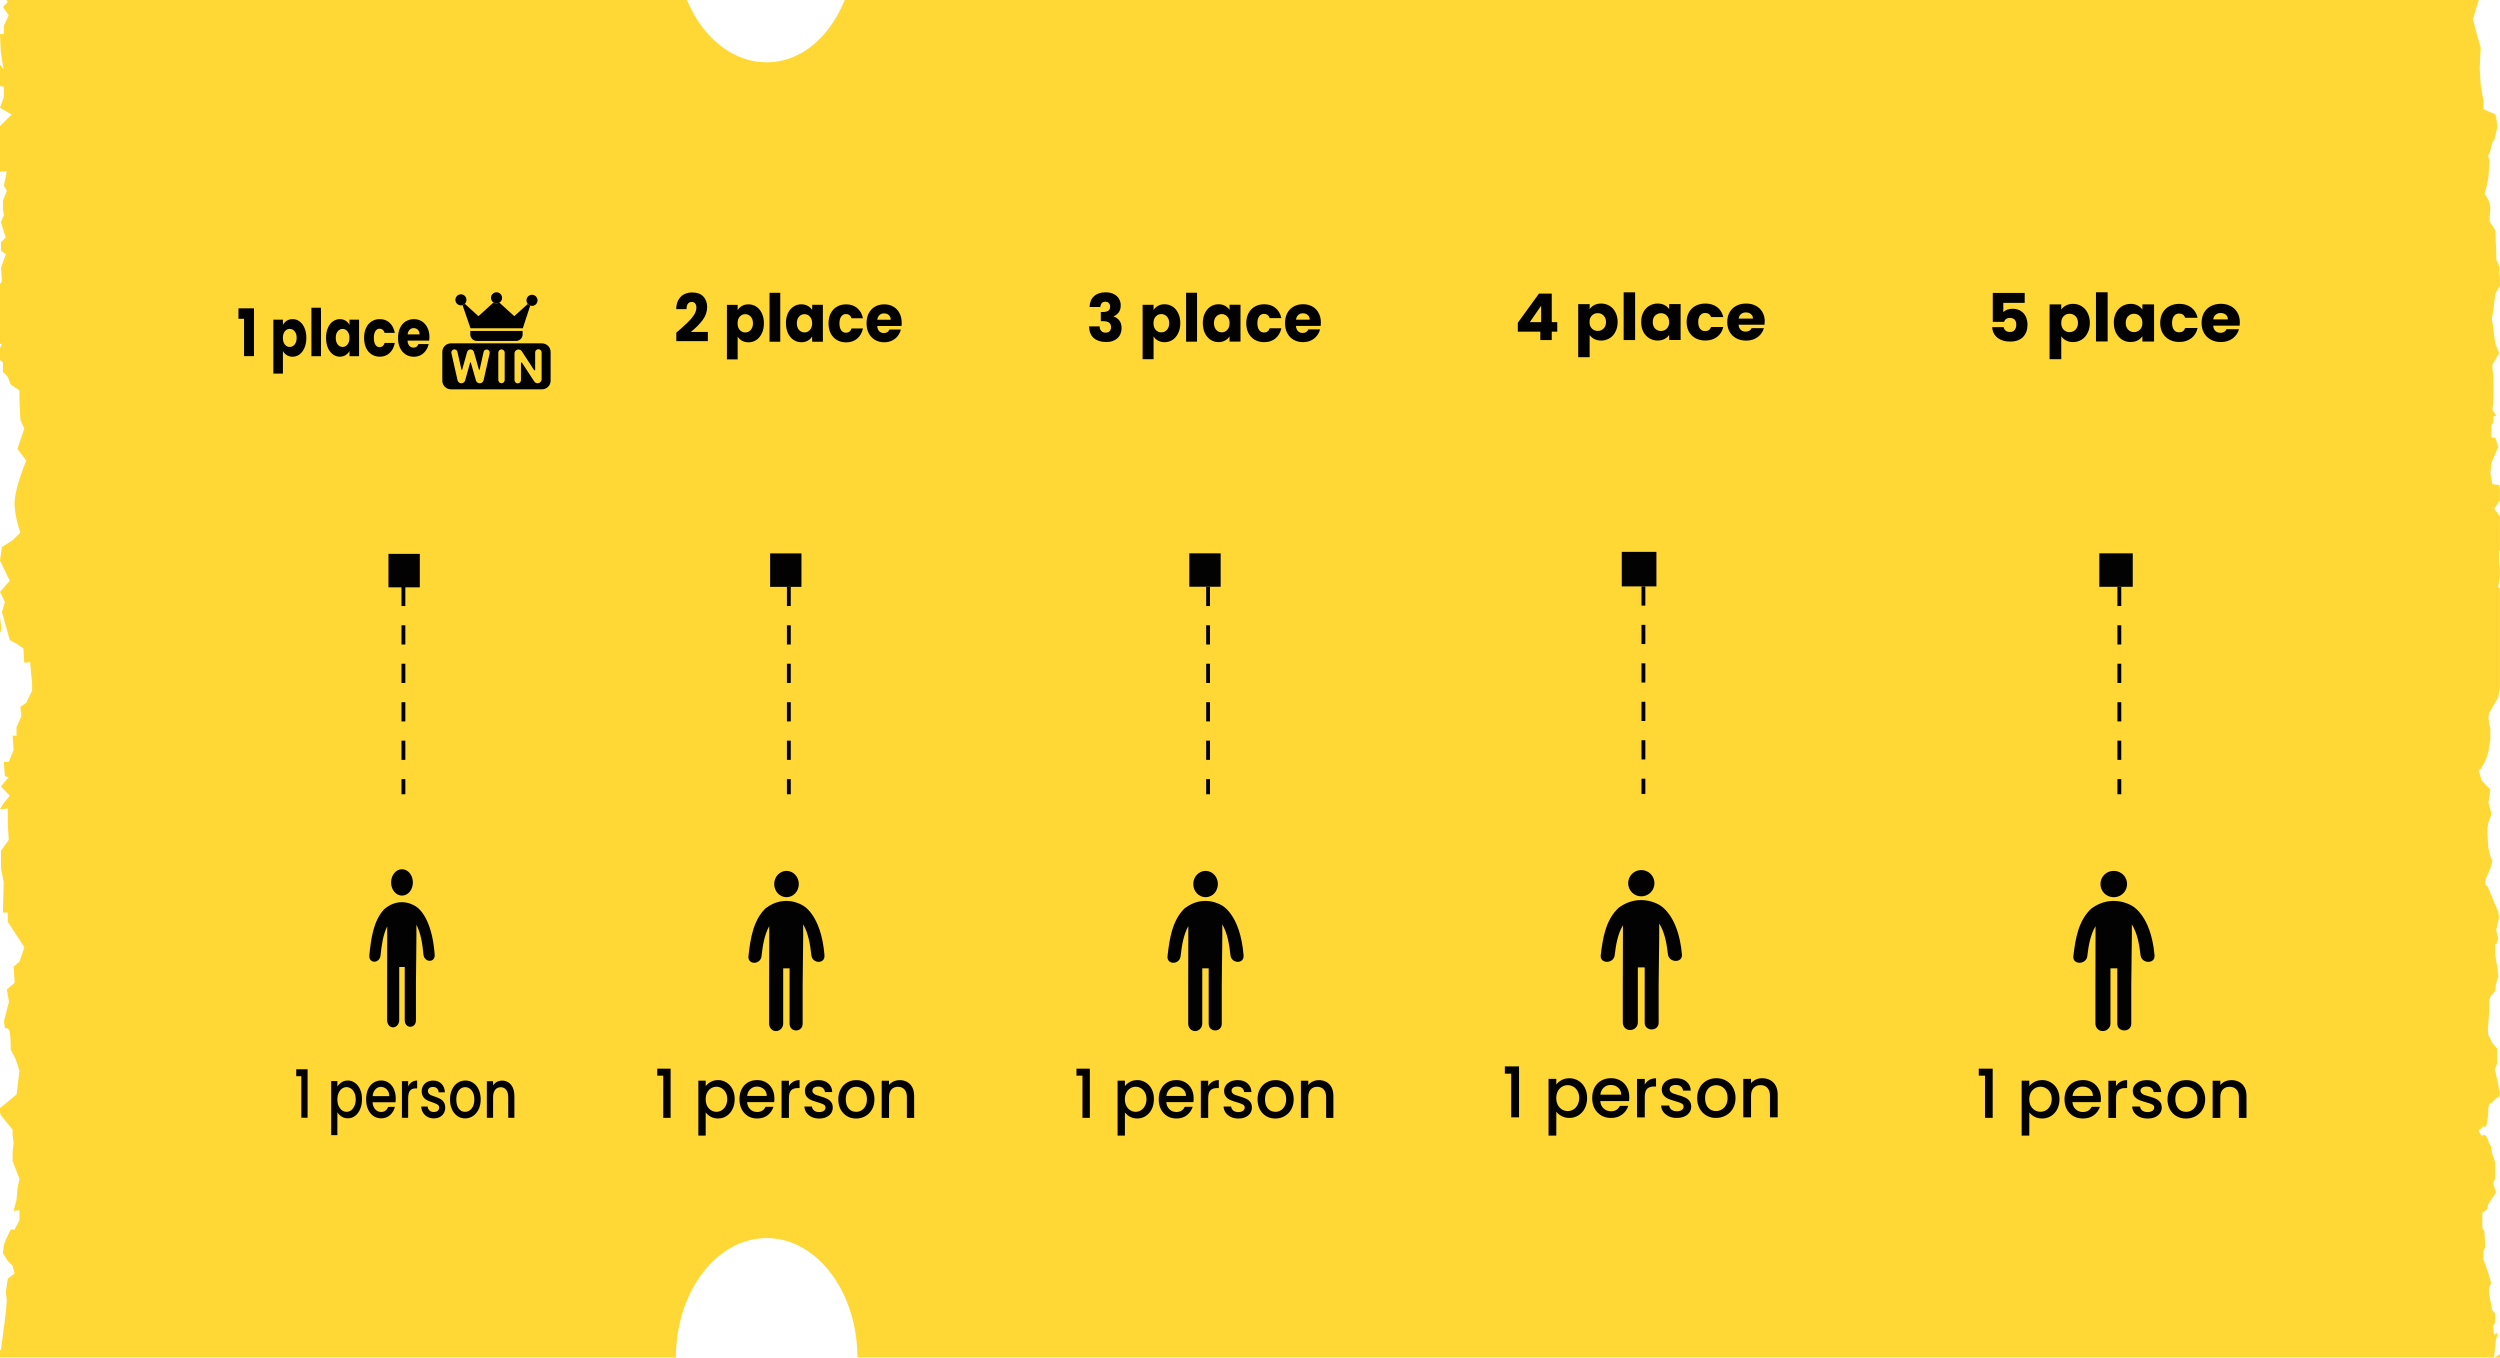 <?xml version="1.0" encoding="UTF-8"?>
<svg id="Layer_1" data-name="Layer 1" xmlns="http://www.w3.org/2000/svg" viewBox="0 0 650 353">
  <defs>
    <style>
      .cls-1 {
        fill: #020202;
      }

      .cls-2 {
        fill: none;
        stroke: #020202;
        stroke-dasharray: 0 0 5 5;
      }

      .cls-3 {
        fill: #ffd835;
        fill-rule: evenodd;
      }
    </style>
  </defs>
  <path class="cls-3" d="M2.78-14.48l-.03-.34H175.73c0,17.1,10.59,31.02,23.59,31.02s23.59-13.92,23.59-34.2h427.08v1.49l-.71,.27-1.26,1.1-1.01,1.54-.76,3.96-.25,2.64s-.26,.88-.51,3.08c-.14,.54-.25,1.08-.35,1.62-.11,.65-.2,1.11-.67,2.34-.47,1.38-.89,2.77-1.26,4.18l-.26,.66,1.01,3.96,1.02,3.52s-.26,4.84-.26,5.28c0,.22,.26,4.4,.26,4.4l.76,4.4v1.98l3.03,1.32,.26,.88s.25,1.98,.25,2.64c-.25,.66-.25,1.1-.25,1.1,0,0-.26,1.1-.51,1.98-.16,.27-.27,.42-.35,.53-.18,.25-.24,.32-.41,1.23-.26,1.1-.51,1.98-.76,2.2-.25,.22,.26,1.32,.26,1.32l-.26,4.4-.51,2.64-.51,1.76,.76,1.1,.51,1.1,.25,1.32-.25,3.52,1.52,2.42,.26,5.72v1.54c0,.66,.51,1.54,.76,1.98,.25,.44,0,1.98,0,1.98l.2,1.04v2.13l-1.21,2.11s-.51,4.62-.76,5.72c-.25,1.1,0,1.54,0,1.54l.76,5.72,1.01,2.42-1.77,3.08v.66l.25,2.42v6.38l-.25,2.2,1.01,1.54-.76,.22v1.54l-.51,.66v3.3h1.01l.76,2.42-1.77,4.18-.26,2.64,.51,2.86,1.77,.22,.2,.81v3.12l-1.46,2.23,1.46,2.04v8.66l-.2,.52v2.64l.2,1.39v2.43l-.45,2.56,.45,.52v26.15l-.2,.61-.25,1.54-.51,.88-.51,.88-.51,.88-.76,1.32-.26,1.1,.26,2.2,.25,.66v3.08l-.51,3.08s-.51,1.98-1.01,2.86l-1.01,1.76-.51,.22,.76,2.64,2.28,2.42-.25,1.98-.26,1.32,.26,.88,.51,1.98-.26,1.1-.51,1.32-.25,1.54v1.32l.25,3.74,.51,2.2,.51,1.1s0,1.1-1.26,3.74c-1.27,2.64,0,2.86,0,2.86l2.78,6.6,.25,1.54-.25,1.1-.51,2.2,.25,1.1,.26,1.1-.26,1.1-.51,.44v2.64s1.01,5.5,.76,5.94c-.26,.44-.51,1.54-.51,1.54l-.26,1.98-1.27,1.54-.25,1.1v2.64s-.26,2.64-.26,3.52c-.25,.88,0,2.64,0,2.64l1.01,1.98,1.26,1.54v3.96s-.76,1.54-.51,1.98c.26,.22,.26,.88,.26,.88l.51,2.2,.25,1.54,.2,.61v1.14c-.58,.4-1.78,1.27-1.97,1.77l-.76,.22-.26,1.32v1.32l-.25,1.98s-.26,.88-.26,1.32c0,.15-.22,.1-.45,.05-.1-.03-.21-.04-.31-.05-.25,0-.25,.44-1.27,1.1l.76,1.32,1.01-.22,.51,.88,.51,1.32,.51,.88,.25,1.76,.76,2.2v4.4l-.51,1.1,.76,2.42-2.03,3.08-.25,1.32-1.27,.88v3.96l.51,.88,.25,3.52v.66l-.51,.88v2.2l.51,1.32,.76,2.2,.76,2.64-.51,1.32v1.54l.76,4.18,.76,.88v2.42l-.51,.88,.26,2.2,1.01-.44-.51,1.76-.51,4.62H222.92c0-17.1-10.59-31.02-23.59-31.02s-23.59,13.92-23.59,31.02H0v-1.82l.25-.17,1.26-9.68,.25-3.3-.25-1.98,.51-3.52,1.77-1.32-.51-1.98-1.26-1.32-1.26-1.98,.25-2.2,.51-1.32,1.26-2.64h1.01l1.26-2.42v-2.64l-1.52,.22,.76-2.86,.25-2.86,.51-2.64-1.01-2.64-.76-1.98v-2.42l.25-2.2-.25-2.2v-1.32l-3.03-3.74L0,289.19v-1.09l4.3-3.53,.76-6.16-1.01-3.08-1.26-2.42s0-3.3-.25-4.62c-.25-1.32-1.26-.88-1.26-.88l-.25-1.91,1.3-5.05-.55-3.17,2.02-1.76-.25-4.18,1.52-1.32,1.26-3.74-4.3-6.6v-2.42H.76l.2-7.89-.7-3.55v-4.62l2.02-2.86-.25-3.74v-4.4L0,210.41l.76-1.32,1.77-2.2-2.28-2.42,2.02-2.42-1.01-.22-.25-3.74h1.26l1.26-3.08-.25-3.74h1.01v-2.2l1.26-2.86-.25-2.42,1.52-1.1,1.52-3.08v-2.2l-.25-2.2-.25-3.08-1.52,.22-.25-3.74-1.52-1.1-2.02-1.1-2.02-7.26,.76-2.64-1.27-2.64,2.53-2.86-2.53-5.28,.51-3.52,2.78-1.76,2.02-1.98s-1.26-3.08-1.52-7.04,3.03-11.66,3.03-11.66l-2.28-3.08,1.77-5.28-1.01-2.2-.25-5.28v-2.42l-2.28-1.54-.76-1.98-1.26-1.32v-2.42l-.76-.66v-3.04l.51-1.14H0v-15.51c.27-.46,.51-.78,.51-.78l-.25-3.52,1.26-3.52-1.26-.88v-2.2l1.26-1.32-.51-1.32-.76-2.64,.76-1.76-.25-1.32v-2.42l1.01-2.64-.76-1.32,.76-3.74-1.77,.13v-11.85l3.03-3.02-3.03-1.76,1.01-2.86v-2.64l-1.01-.13v-5.64l.92,1.25L.2,13.47l-.2-4.62H1.01v-2.2l1.26-2.64L.76,1.81,2.02,.48,.51-1.5l1.52-.66,.51-2.2-.76-2.42v-3.52l.51-1.98-.76-2.2h1.27ZM0,158.92v5.61l.25-.55v-1.32l-.25-2.42v-1.32Zm648.54,194.08l1.46-.96v.96h-1.46Z"/>
  <path d="M140.93,89.27h-23.7c-1.23,0-2.23,1-2.23,2.23h0v7.49c0,1.23,1,2.23,2.23,2.23h23.7c1.23,0,2.23-1,2.23-2.23v-7.48c0-1.23-1-2.23-2.23-2.23Zm-13.61,2.55l-1.58,7.03c-.11,.47-.52,.8-1,.8h-.02c-.46,0-.86-.3-.98-.74l-1.32-4.62c-.01-.05-.07-.08-.12-.07-.03,0-.06,.03-.07,.07l-1.29,4.62c-.15,.54-.71,.86-1.26,.71-.36-.1-.64-.39-.72-.76l-1.59-7.03c-.11-.43,.16-.87,.59-.97,.43-.11,.87,.16,.97,.59,0,.01,0,.02,0,.03l1.05,4.62c.01,.05,.07,.08,.12,.07,.03,0,.06-.03,.07-.07l1.28-4.58c.14-.49,.64-.78,1.13-.64,.31,.09,.55,.33,.64,.64l1.3,4.59c.01,.05,.07,.08,.12,.07,.03,0,.06-.04,.07-.07l1.03-4.62c.1-.43,.53-.71,.96-.61s.71,.53,.61,.96Zm3.9,6.99c0,.46-.37,.83-.83,.83-.46,0-.83-.37-.83-.83h0v-7.14c0-.46,.37-.83,.83-.83s.83,.37,.83,.83v7.14Zm9.6-.21c0,.58-.47,1.05-1.04,1.05h0c-.35,0-.68-.18-.88-.47l-3.17-4.87c-.05-.07-.14-.09-.21-.04-.04,.03-.07,.08-.07,.13v4.43c0,.46-.37,.84-.84,.84h0c-.46,0-.84-.38-.84-.84v-6.92c0-.58,.47-1.04,1.04-1.04,.35,0,.68,.18,.87,.47l3.18,4.89c.05,.07,.14,.09,.21,.04,.04-.03,.07-.07,.07-.13v-4.45c-.03-.46,.32-.86,.78-.9s.86,.32,.9,.78c0,.04,0,.08,0,.12v6.92s0,0,0,0Zm-18.55-12.56h13.61v.9c0,.94-.76,1.7-1.7,1.7h-10.2c-.94,0-1.7-.76-1.7-1.7v-.9h0Zm15.59-6.57l-.9,2.74-1.03,3.14h-13.6l-1.08-3.14-.99-2.86c.23-.07,.43-.19,.6-.36l3.54,3.22,3.89-3.54c.47,.29,1.06,.29,1.53,0l3.9,3.54,3.49-3.18c.17,.2,.39,.35,.64,.43Z"/>
  <path d="M129.06,78.88c.8,.02,1.46-.61,1.48-1.4,.02-.8-.61-1.46-1.4-1.48-.03,0-.05,0-.08,0-.8,.02-1.42,.68-1.4,1.48,.02,.77,.64,1.38,1.4,1.4Zm9.26,.65c.8,0,1.44-.64,1.44-1.44,0-.8-.64-1.44-1.44-1.44-.8,0-1.44,.64-1.44,1.44,0,.8,.64,1.44,1.44,1.44Zm-18.48-.13c.8,0,1.44-.65,1.44-1.44s-.65-1.44-1.44-1.44-1.44,.65-1.44,1.44,.65,1.44,1.44,1.44h0Z"/>
  <path class="cls-1" d="M62,82.88v-2.71h4.04v12.43h-2.59v-9.72h-1.44Zm11.57,1.57c.24-.44,.58-.8,1-1.07,.43-.27,.93-.41,1.5-.41,.67,0,1.28,.2,1.82,.6s.97,.96,1.28,1.7c.32,.74,.48,1.59,.48,2.57s-.16,1.84-.48,2.59c-.31,.74-.74,1.31-1.28,1.72-.53,.39-1.17,.6-1.82,.6-.53,0-1.05-.13-1.5-.41-.42-.26-.76-.62-1.01-1.06v5.86h-2.49v-14.03h2.49v1.35Zm3.56,3.39c0-.73-.18-1.29-.53-1.7-.34-.42-.76-.63-1.27-.63s-.92,.21-1.27,.63c-.34,.42-.51,.99-.51,1.72s.17,1.3,.51,1.72c.35,.42,.77,.63,1.27,.63s.92-.21,1.27-.63c.35-.43,.53-1.01,.53-1.74Zm6.33-7.83v12.6h-2.49v-12.6h2.49Zm1.31,7.83c0-.98,.15-1.83,.47-2.57,.32-.74,.75-1.31,1.3-1.7,.53-.39,1.17-.6,1.82-.6,.57,0,1.07,.14,1.5,.41,.44,.27,.77,.63,1.01,1.07v-1.34h2.49v9.5h-2.49v-1.35c-.24,.44-.59,.81-1.02,1.07-.43,.27-.93,.41-1.5,.41-.66,0-1.26-.2-1.81-.6-.54-.41-.98-.98-1.3-1.72-.31-.75-.47-1.61-.47-2.59Zm6.09,.02c0-.73-.18-1.3-.53-1.72-.34-.42-.76-.63-1.25-.63s-.92,.21-1.27,.63c-.34,.41-.51,.98-.51,1.7s.17,1.31,.51,1.74c.35,.42,.77,.63,1.27,.63s.91-.21,1.25-.63c.35-.42,.52-.99,.52-1.72h0Zm3.8,0c0-.99,.17-1.85,.51-2.59,.35-.74,.83-1.31,1.44-1.7,.62-.4,1.33-.6,2.13-.6,1.02,0,1.87,.31,2.55,.94,.69,.62,1.14,1.5,1.36,2.64h-2.65c-.22-.73-.66-1.09-1.3-1.09-.46,0-.82,.21-1.09,.63-.27,.41-.41,1-.41,1.77s.14,1.37,.41,1.79c.27,.41,.64,.61,1.09,.61,.64,0,1.07-.36,1.3-1.09h2.65c-.21,1.11-.67,1.99-1.36,2.62-.69,.64-1.54,.95-2.55,.95-.79,0-1.5-.2-2.13-.6-.61-.4-1.09-.96-1.44-1.7-.34-.74-.51-1.6-.51-2.59Zm16.98-.15c0,.27-.01,.56-.04,.85h-5.64c.04,.59,.2,1.04,.48,1.36,.29,.31,.64,.46,1.06,.46,.62,0,1.05-.31,1.3-.92h2.65c-.13,.61-.38,1.18-.74,1.69-.35,.5-.79,.89-1.32,1.18-.55,.29-1.17,.43-1.79,.43-.8,0-1.5-.2-2.13-.6-.62-.4-1.11-.96-1.46-1.7-.35-.74-.52-1.6-.52-2.59s.17-1.85,.51-2.59c.35-.74,.83-1.31,1.46-1.7s1.34-.6,2.14-.6,1.49,.19,2.1,.58c.61,.39,1.09,.94,1.43,1.65,.35,.72,.53,1.55,.53,2.5h0Zm-2.55-.77c0-.5-.14-.9-.44-1.19-.29-.29-.68-.45-1.09-.44-.42,0-.77,.14-1.06,.43-.28,.28-.46,.69-.52,1.21h3.12Zm-4.57,145.92c1.57,0,2.83-1.53,2.83-3.43s-1.27-3.43-2.83-3.43-2.84,1.53-2.84,3.43,1.27,3.43,2.84,3.43Zm8.5,15.3c-.78-10.43-4.93-12.51-4.93-12.51,0,0-4.02-2.89-8.25,.79-2.74,2.98-3.38,7.54-3.81,11.93-.22,2.24,2.71,2.21,2.92,0,.26-2.62,.63-5.26,1.72-7.51v2.53s-.02,12.18-.02,12.18v9.66c0,1.04,.64,1.88,1.53,1.88s1.62-.84,1.62-1.88v-13.81h1.43v13.85c0,2.25,2.92,2.25,2.92,0v-9.71l.12-12.2v-2.93c1.17,2.29,1.56,5,1.82,7.71,.22,2.21,3.14,2.24,2.93,0h0Zm-36,31.65v-1.8h2.95v12.6h-1.63v-10.8h-1.32Zm10.7,2.68c.29-.45,.67-.83,1.12-1.11,.47-.3,1.01-.45,1.6-.45,.68,0,1.3,.21,1.86,.62,.57,.4,1.01,.97,1.34,1.71s.48,1.58,.48,2.54-.16,1.82-.48,2.58c-.32,.75-.77,1.34-1.33,1.76-.53,.41-1.19,.63-1.86,.62-.6,0-1.13-.14-1.59-.43-.45-.29-.84-.66-1.14-1.11v5.91h-1.62v-14.05h1.62v1.4h0Zm4.76,3.32c0-.66-.11-1.22-.34-1.69-.22-.48-.51-.85-.88-1.09-.34-.25-.75-.38-1.17-.38-.41,0-.79,.13-1.16,.38-.36,.25-.65,.62-.88,1.11-.22,.48-.33,1.05-.33,1.71s.11,1.23,.33,1.73c.23,.48,.52,.85,.88,1.11,.37,.25,.76,.38,1.17,.38s.81-.13,1.17-.38c.37-.27,.66-.64,.88-1.14,.23-.5,.34-1.07,.34-1.73Zm10.42-.19c0,.36-.02,.68-.06,.97h-5.98c.05,.76,.28,1.37,.7,1.83,.42,.46,.93,.69,1.53,.69,.87,0,1.49-.44,1.85-1.33h1.75c-.24,.88-.67,1.6-1.29,2.16-.62,.55-1.38,.83-2.3,.83-.72,0-1.42-.2-2.02-.61-.59-.42-1.05-.99-1.39-1.73-.33-.75-.5-1.61-.5-2.59s.16-1.84,.48-2.58c.33-.75,.79-1.33,1.38-1.73,.6-.4,1.28-.61,2.04-.61s1.4,.2,1.97,.59c.58,.39,1.03,.95,1.35,1.66,.32,.7,.48,1.52,.48,2.44Zm-1.69-.62c0-.73-.22-1.31-.64-1.75-.4-.43-.96-.67-1.55-.66-.56,0-1.04,.22-1.43,.66-.4,.43-.64,1.01-.71,1.75,0,0,4.33,0,4.33,0Zm4.9-2.52c.24-.48,.55-.86,.94-1.12,.4-.28,.87-.42,1.41-.42v2.04h-.41c-.64,0-1.12,.2-1.45,.59-.32,.39-.48,1.07-.48,2.04v5.01h-1.62v-9.52h1.62v1.38h0Zm6.67,8.3c-.58,0-1.15-.13-1.66-.4-.47-.27-.87-.65-1.15-1.11-.28-.48-.44-1.02-.46-1.57h1.68c.03,.4,.18,.74,.47,1.02,.29,.26,.66,.4,1.09,.4s.81-.1,1.05-.31c.25-.22,.38-.5,.38-.83,0-.36-.14-.62-.43-.8-.27-.17-.71-.36-1.32-.57-.49-.16-.97-.35-1.43-.57-.39-.2-.72-.49-.96-.85-.26-.38-.4-.88-.4-1.5,0-.51,.12-.97,.37-1.38,.25-.43,.61-.78,1.05-1,.46-.24,.99-.36,1.59-.36,.89,0,1.6,.28,2.14,.83,.55,.54,.84,1.28,.88,2.23h-1.62c-.03-.43-.17-.77-.43-1.02-.25-.25-.6-.38-1.04-.38s-.75,.1-.98,.29c-.23,.19-.35,.48-.34,.78,0,.25,.08,.47,.23,.64,.15,.17,.34,.31,.55,.42,.22,.09,.54,.21,.97,.36,.48,.15,.95,.34,1.39,.57,.37,.18,.69,.46,.95,.83,.26,.37,.4,.86,.41,1.47,0,.54-.12,1.02-.37,1.45-.25,.43-.61,.78-1.05,1-.44,.24-.97,.36-1.58,.36h0Zm8.14,0c-.71,0-1.41-.2-2-.61-.6-.42-1.07-.99-1.41-1.73-.34-.75-.51-1.61-.51-2.59s.18-1.83,.53-2.58c.35-.75,.83-1.33,1.43-1.73,.6-.4,1.31-.61,2.03-.61,.75,0,1.43,.2,2.03,.61,.61,.4,1.08,.98,1.43,1.73,.35,.75,.53,1.61,.53,2.58s-.18,1.83-.54,2.58c-.36,.75-.85,1.33-1.48,1.75-.61,.4-1.32,.61-2.04,.61Zm0-1.71c.42,0,.81-.12,1.17-.36,.37-.24,.67-.61,.89-1.09,.23-.48,.34-1.07,.34-1.76s-.11-1.27-.33-1.75c-.22-.48-.51-.85-.87-1.09-.7-.48-1.63-.48-2.33,0-.35,.24-.63,.61-.84,1.09-.21,.47-.31,1.05-.31,1.75,0,1.02,.21,1.82,.64,2.39,.44,.55,.98,.83,1.63,.83Zm9.61-8.12c.62,0,1.16,.16,1.65,.47,.49,.31,.88,.77,1.15,1.38,.27,.61,.41,1.35,.41,2.21v5.62h-1.6v-5.32c0-.85-.18-1.5-.53-1.95-.35-.46-.83-.69-1.43-.69s-1.09,.23-1.45,.69c-.35,.45-.53,1.1-.53,1.95v5.32h-1.62v-9.52h1.62v1.09c.52-.78,1.39-1.25,2.33-1.24h0Zm45.3-194.45c1.04-.87,2.04-1.78,3.02-2.72,.59-.56,1.12-1.19,1.57-1.87,.42-.65,.64-1.29,.64-1.91,0-.47-.1-.84-.31-1.1-.21-.26-.52-.4-.93-.4s-.74,.17-.98,.5c-.23,.32-.34,.78-.34,1.38h-2.69c.02-.97,.22-1.79,.59-2.44,.38-.65,.88-1.14,1.49-1.44,.64-.31,1.34-.47,2.06-.46,1.3,0,2.27,.35,2.92,1.05,.66,.7,.99,1.61,.99,2.73,0,1.23-.4,2.37-1.19,3.42-.79,1.04-1.81,2.06-3.04,3.06h4.41v2.39h-8.2v-2.18h0Zm15.96-5.88c.28-.45,.66-.82,1.13-1.08,.48-.28,1.04-.41,1.68-.41,.75,0,1.43,.2,2.04,.6,.61,.4,1.09,.97,1.44,1.72,.36,.75,.54,1.61,.54,2.6s-.18,1.86-.54,2.61c-.35,.75-.83,1.32-1.44,1.74-.61,.4-1.29,.6-2.04,.6-.63,0-1.19-.14-1.68-.41-.46-.26-.85-.62-1.13-1.07v5.92h-2.79v-14.17h2.79v1.36Zm3.98,3.42c0-.73-.2-1.31-.59-1.72-.36-.41-.88-.65-1.42-.64-.56,0-1.03,.21-1.42,.64-.38,.43-.57,1-.57,1.74s.19,1.31,.57,1.74c.39,.42,.87,.64,1.42,.64s1.03-.21,1.42-.64c.39-.44,.59-1.02,.59-1.75Zm7.1-7.91v12.72h-2.79v-12.72h2.79Zm1.47,7.91c0-.99,.17-1.85,.52-2.6,.36-.75,.84-1.32,1.45-1.72,.6-.4,1.32-.61,2.04-.6,.64,0,1.2,.14,1.68,.41,.49,.28,.87,.64,1.13,1.08v-1.36h2.79v9.6h-2.79v-1.36c-.28,.45-.67,.83-1.14,1.08-.48,.28-1.04,.41-1.68,.41-.72,0-1.43-.2-2.02-.6-.61-.41-1.09-.99-1.45-1.74-.35-.76-.52-1.63-.52-2.61Zm6.82,.02c0-.73-.2-1.31-.59-1.74-.38-.42-.85-.64-1.4-.64s-1.03,.21-1.42,.64c-.38,.41-.57,.99-.57,1.72s.19,1.32,.57,1.75c.39,.42,.87,.64,1.42,.64s1.02-.21,1.4-.64c.39-.42,.59-1,.59-1.74Zm4.26,0c0-1,.19-1.87,.57-2.61,.39-.75,.93-1.32,1.62-1.72,.7-.4,1.49-.6,2.38-.6,1.14,0,2.1,.32,2.86,.95,.77,.63,1.28,1.52,1.52,2.67h-2.97c-.25-.73-.74-1.1-1.45-1.1-.51,0-.92,.21-1.23,.64-.3,.41-.46,1.01-.46,1.79s.15,1.38,.46,1.81c.28,.4,.74,.63,1.23,.62,.72,0,1.2-.37,1.45-1.1h2.97c-.24,1.12-.75,2-1.52,2.65-.77,.64-1.73,.96-2.86,.96-.89,0-1.69-.2-2.38-.6-.69-.4-1.22-.97-1.62-1.72-.38-.74-.57-1.61-.57-2.61h0Zm19.03-.16c0,.28-.02,.56-.05,.86h-6.32c.04,.6,.22,1.06,.54,1.38,.33,.31,.73,.46,1.19,.46,.7,0,1.18-.31,1.45-.93h2.97c-.15,.62-.43,1.2-.83,1.7-.39,.5-.89,.9-1.49,1.19-.6,.29-1.27,.43-2.01,.43-.89,0-1.69-.2-2.38-.6-.7-.4-1.27-1-1.63-1.72-.39-.74-.59-1.61-.59-2.61s.19-1.87,.57-2.61c.37-.72,.93-1.32,1.63-1.72,.7-.4,1.5-.6,2.4-.6s1.67,.19,2.35,.58c.69,.39,1.22,.94,1.6,1.67,.39,.72,.59,1.56,.59,2.53h0Zm-2.86-.77c0-.5-.16-.91-.49-1.2-.33-.3-.74-.45-1.23-.45s-.87,.14-1.19,.43c-.32,.29-.51,.69-.59,1.22h3.49Zm-23.21,60.76h-8.15v8.7h8.15v-8.7Z"/>
  <path class="cls-2" d="M205.1,152.57v53.94"/>
  <path class="cls-1" d="M109.15,144h-8.15v8.7h8.15s0-8.7,0-8.7Z"/>
  <path class="cls-2" d="M104.89,152.57v53.94"/>
  <path class="cls-1" d="M204.49,233.27c1.77,0,3.2-1.53,3.2-3.42s-1.43-3.42-3.2-3.42-3.2,1.53-3.2,3.42,1.43,3.42,3.2,3.42Zm9.88,15.09c-.9-10.84-5.74-13-5.74-13,0,0-4.67-3-9.6,.82-3.19,3.1-3.93,7.84-4.43,12.41-.26,2.32,3.15,2.3,3.4,0,.3-2.73,.73-5.47,2-7.8v2.63s-.03,12.66-.03,12.66v10.04c0,1.08,.74,1.96,1.78,1.96s1.88-.88,1.88-1.96v-14.36h1.66v14.4c0,2.34,3.4,2.34,3.4,0v-10.09l.14-12.69v-3.04c1.36,2.38,1.81,5.2,2.12,8.01,.26,2.3,3.66,2.32,3.4,0h0Zm-43.49,31.32v-1.83h3.48v12.8h-1.92v-10.97h-1.56Zm12.6,2.72c.32-.44,.76-.82,1.32-1.12,.56-.3,1.19-.46,1.89-.46,.78,0,1.54,.21,2.19,.63,.67,.41,1.19,.99,1.57,1.74,.38,.75,.57,1.61,.57,2.58s-.19,1.84-.57,2.62c-.38,.76-.9,1.36-1.57,1.79-.65,.42-1.41,.64-2.19,.63-.7,0-1.33-.15-1.87-.44-.52-.28-.97-.66-1.34-1.12v6.01h-1.91v-14.28h1.91v1.42Zm5.6,3.37c0-.67-.13-1.24-.4-1.72-.26-.49-.6-.86-1.04-1.11-.41-.25-.89-.39-1.37-.39-.48,0-.94,.13-1.37,.39-.42,.26-.77,.63-1.04,1.12-.26,.49-.38,1.07-.38,1.74s.13,1.25,.38,1.76c.27,.49,.61,.87,1.04,1.12,.43,.26,.89,.39,1.37,.39s.95-.13,1.37-.39c.45-.28,.81-.68,1.04-1.16,.27-.5,.4-1.09,.4-1.76Zm12.27-.19c0,.36-.02,.69-.07,.98h-7.04c.06,.77,.33,1.39,.82,1.86,.49,.47,1.09,.7,1.81,.7,1.02,0,1.75-.45,2.17-1.35h2.06c-.27,.87-.8,1.64-1.52,2.2-.73,.56-1.63,.84-2.71,.84-.88,0-1.67-.2-2.38-.61-.7-.43-1.26-1.03-1.64-1.76-.39-.76-.59-1.64-.59-2.63s.19-1.87,.57-2.62c.39-.76,.93-1.35,1.62-1.76,.7-.41,1.51-.61,2.41-.61s1.64,.2,2.32,.6c.68,.4,1.21,.96,1.59,1.69,.38,.71,.57,1.54,.57,2.48Zm-1.99-.63c-.01-.74-.26-1.33-.75-1.77-.49-.45-1.1-.67-1.82-.67-.66,0-1.22,.22-1.69,.67-.47,.43-.75,1.02-.84,1.77h5.1Zm5.77-2.56c.26-.47,.64-.87,1.1-1.14,.47-.28,1.02-.42,1.66-.42v2.07h-.49c-.75,0-1.32,.2-1.71,.6-.38,.4-.57,1.09-.57,2.07v5.09h-1.91v-9.67h1.91v1.4h0Zm7.86,8.43c-.73,0-1.38-.14-1.96-.4-.54-.26-1-.64-1.35-1.12-.33-.47-.52-1.02-.54-1.6h1.97c.03,.41,.22,.76,.55,1.04,.35,.27,.77,.4,1.29,.4s.95-.11,1.24-.32c.3-.22,.45-.5,.45-.84,0-.36-.17-.63-.5-.81-.32-.18-.84-.37-1.56-.58-.57-.16-1.14-.35-1.69-.58-.44-.19-.83-.49-1.14-.86-.31-.39-.47-.9-.47-1.53,0-.52,.15-.98,.43-1.4,.29-.43,.7-.77,1.24-1.02,.55-.25,1.17-.37,1.87-.37,1.05,0,1.89,.28,2.53,.84,.65,.55,.99,1.3,1.04,2.27h-1.91c-.03-.43-.2-.78-.5-1.04s-.71-.39-1.22-.39-.89,.1-1.15,.3c-.26,.18-.41,.48-.4,.79,0,.26,.09,.48,.27,.65,.18,.18,.4,.32,.65,.42,.26,.09,.63,.22,1.14,.37,.67,.19,1.22,.38,1.64,.58,.43,.19,.81,.47,1.12,.84,.31,.37,.47,.87,.49,1.49,0,.52-.14,1.04-.43,1.48-.29,.43-.7,.77-1.24,1.02-.52,.25-1.14,.37-1.86,.37h0Zm9.59,0c-.87,0-1.66-.2-2.36-.61-.7-.42-1.28-1.03-1.66-1.76-.4-.76-.6-1.64-.6-2.63s.21-1.86,.62-2.62c.39-.73,.97-1.34,1.69-1.76,.71-.41,1.51-.61,2.39-.61s1.68,.2,2.39,.61c.72,.41,1.3,1.02,1.69,1.76,.41,.76,.62,1.63,.62,2.62s-.21,1.86-.63,2.62c-.4,.74-1.01,1.36-1.74,1.77-.74,.41-1.57,.62-2.41,.61h0Zm0-1.74c.48,0,.96-.12,1.37-.37,.43-.25,.79-.61,1.05-1.11,.27-.49,.4-1.09,.4-1.79s-.13-1.29-.38-1.77c-.26-.49-.6-.86-1.02-1.11-.42-.24-.89-.37-1.37-.37-.49,0-.95,.12-1.37,.37-.41,.25-.74,.61-.99,1.11-.24,.48-.37,1.07-.37,1.77,0,1.04,.25,1.85,.75,2.42,.51,.56,1.15,.84,1.92,.84h0Zm11.32-8.25c.73,0,1.37,.16,1.94,.47,.58,.32,1.06,.81,1.35,1.4,.32,.62,.49,1.37,.49,2.25v5.71h-1.89v-5.41c0-.87-.21-1.53-.62-1.98-.41-.47-.98-.7-1.69-.7s-1.28,.23-1.71,.7c-.41,.46-.62,1.12-.62,1.98v5.41h-1.91v-9.67h1.91v1.11c.32-.4,.72-.72,1.19-.93,.49-.22,1.02-.34,1.55-.33Zm49.39-201c.04-1.22,.43-2.17,1.17-2.83,.73-.66,1.73-1,2.98-1,.83,0,1.54,.15,2.13,.45,.6,.3,1.05,.7,1.35,1.22,.31,.51,.47,1.09,.47,1.73,0,.76-.18,1.38-.55,1.86-.37,.47-.79,.79-1.28,.96v.07c.63,.22,1.13,.58,1.5,1.08,.37,.5,.55,1.15,.55,1.94,0,.71-.16,1.34-.48,1.89-.31,.54-.77,.96-1.38,1.27-.6,.31-1.32,.46-2.15,.46-1.33,0-2.4-.34-3.2-1.01-.79-.68-1.2-1.69-1.25-3.06h2.76c.01,.5,.15,.9,.42,1.2,.27,.29,.65,.43,1.17,.43,.43,0,.77-.13,1-.38,.24-.26,.37-.61,.37-1.03,0-.55-.17-.94-.52-1.19-.33-.25-.87-.38-1.61-.38h-.53v-2.39h.53c.57,0,1.02-.1,1.36-.29,.35-.21,.53-.57,.53-1.08,0-.41-.11-.73-.33-.96-.22-.23-.53-.34-.92-.34-.42,0-.74,.13-.95,.39-.2,.26-.32,.59-.35,.98h-2.78Zm16.64,.77c.28-.45,.68-.83,1.15-1.08,.49-.28,1.06-.41,1.71-.41,.77,0,1.46,.2,2.08,.6,.62,.4,1.11,.97,1.46,1.72,.37,.75,.55,1.61,.55,2.59s-.18,1.86-.55,2.61c-.36,.75-.84,1.32-1.46,1.74-.62,.4-1.34,.61-2.08,.6-.64,0-1.21-.14-1.71-.41-.47-.25-.86-.62-1.15-1.07v5.91h-2.85v-14.15h2.85v1.36Zm4.06,3.42c0-.73-.2-1.31-.6-1.72-.37-.41-.9-.65-1.45-.64-.57,0-1.05,.21-1.45,.64-.39,.42-.58,1-.58,1.74s.19,1.31,.58,1.74c.4,.42,.88,.64,1.45,.64,.55,0,1.08-.23,1.45-.64,.4-.43,.6-1.02,.6-1.75Zm7.24-7.9v12.71h-2.85v-12.71h2.85Zm1.5,7.9c0-.99,.18-1.85,.53-2.59,.37-.74,.86-1.32,1.48-1.72,.62-.4,1.34-.61,2.08-.6,.65,0,1.23,.14,1.71,.41,.5,.27,.88,.64,1.15,1.08v-1.36h2.85v9.58h-2.85v-1.36c-.29,.46-.69,.83-1.17,1.08-.49,.28-1.06,.41-1.71,.41-.75,0-1.44-.2-2.06-.6-.62-.41-1.11-.99-1.48-1.74-.35-.75-.53-1.63-.53-2.61h0Zm6.96,.02c0-.73-.2-1.31-.6-1.74-.36-.41-.88-.64-1.43-.64-.57,0-1.05,.21-1.45,.64-.39,.41-.58,.99-.58,1.72s.2,1.32,.58,1.75c.4,.42,.88,.64,1.45,.64s1.04-.21,1.43-.64c.4-.42,.6-1,.6-1.74Zm4.34,0c0-1,.2-1.87,.58-2.61,.37-.72,.95-1.32,1.65-1.72,.71-.4,1.52-.6,2.43-.6,1.17,0,2.14,.31,2.91,.94,.79,.63,1.3,1.52,1.55,2.66h-3.03c-.26-.73-.75-1.1-1.48-1.1-.52,0-.94,.21-1.25,.64-.31,.41-.47,1.01-.47,1.79s.16,1.38,.47,1.8c.31,.41,.73,.62,1.25,.62,.73,0,1.23-.37,1.48-1.1h3.03c-.24,1.12-.76,2-1.55,2.65-.79,.64-1.76,.96-2.91,.96-.91,0-1.72-.2-2.43-.6-.7-.4-1.27-1-1.65-1.72-.39-.74-.58-1.61-.58-2.61h0Zm19.4-.16c0,.28-.02,.56-.05,.86h-6.44c.05,.6,.23,1.05,.55,1.37,.33,.31,.74,.46,1.21,.46,.71,0,1.2-.31,1.48-.93h3.03c-.15,.62-.44,1.2-.85,1.7-.4,.5-.9,.9-1.52,1.19-.61,.29-1.29,.43-2.05,.43-.91,0-1.72-.2-2.43-.6-.71-.4-1.29-1-1.66-1.72-.4-.74-.6-1.61-.6-2.61s.2-1.87,.58-2.61c.4-.74,.95-1.32,1.67-1.72,.71-.4,1.53-.6,2.45-.6s1.7,.19,2.4,.58c.7,.39,1.24,.94,1.63,1.67,.4,.72,.6,1.56,.6,2.53Zm-2.91-.77c0-.5-.17-.9-.5-1.2-.33-.3-.75-.45-1.25-.45s-.88,.14-1.21,.43c-.32,.29-.52,.69-.6,1.22h3.56Zm-23.15,60.75h-8.15v8.7h8.15v-8.7Z"/>
  <path class="cls-2" d="M314.1,152.57v53.94"/>
  <path class="cls-1" d="M313.45,233.27c1.77,0,3.2-1.53,3.2-3.42s-1.43-3.42-3.2-3.42-3.2,1.53-3.2,3.42,1.43,3.42,3.2,3.42Zm9.88,15.09c-.9-10.84-5.74-13-5.74-13,0,0-4.67-3-9.6,.82-3.19,3.1-3.93,7.84-4.43,12.41-.26,2.32,3.15,2.3,3.4,0,.3-2.73,.73-5.47,2-7.8v2.63s-.03,12.66-.03,12.66v10.04c0,1.08,.74,1.96,1.78,1.96s1.88-.88,1.88-1.96v-14.36h1.67v14.4c0,2.34,3.4,2.34,3.4,0v-10.09l.14-12.69v-3.04c1.36,2.38,1.81,5.2,2.12,8.01,.26,2.3,3.66,2.32,3.4,0Zm-43.45,31.32v-1.83h3.48v12.8h-1.92v-10.97h-1.56Zm12.6,2.72c.32-.44,.76-.82,1.32-1.12s1.19-.46,1.89-.46c.78,0,1.54,.21,2.19,.63,.67,.41,1.19,.99,1.57,1.74,.38,.75,.57,1.61,.57,2.58s-.19,1.84-.57,2.62c-.38,.76-.9,1.36-1.57,1.79-.65,.42-1.41,.64-2.19,.63-.7,0-1.33-.15-1.87-.44-.52-.28-.97-.66-1.34-1.12v6.01h-1.91v-14.28h1.91v1.42h0Zm5.6,3.37c0-.67-.13-1.24-.4-1.72-.26-.49-.6-.86-1.04-1.11-.41-.25-.89-.39-1.37-.39-.48,0-.94,.13-1.37,.39-.42,.26-.77,.63-1.04,1.12-.26,.49-.39,1.07-.39,1.74s.13,1.25,.39,1.76c.27,.49,.61,.87,1.04,1.12,.43,.26,.89,.39,1.37,.39s.95-.13,1.37-.39c.45-.28,.81-.68,1.04-1.16,.27-.5,.4-1.09,.4-1.76Zm12.27-.19c0,.36-.02,.69-.07,.98h-7.04c.06,.77,.33,1.39,.82,1.86,.49,.47,1.09,.7,1.81,.7,1.02,0,1.75-.45,2.17-1.35h2.06c-.27,.87-.8,1.64-1.52,2.2-.73,.56-1.63,.84-2.71,.84-.88,0-1.67-.2-2.38-.61-.7-.43-1.26-1.03-1.64-1.76-.39-.76-.58-1.64-.58-2.63s.19-1.87,.57-2.62c.39-.76,.93-1.35,1.62-1.76,.7-.41,1.51-.61,2.41-.61s1.64,.2,2.32,.6c.68,.4,1.21,.96,1.59,1.69,.38,.71,.57,1.54,.57,2.48Zm-1.99-.63c-.01-.74-.26-1.33-.75-1.77-.49-.45-1.1-.67-1.82-.67-.66,0-1.22,.22-1.69,.67-.47,.43-.75,1.02-.84,1.77h5.1Zm5.77-2.56c.26-.47,.64-.87,1.1-1.14,.47-.28,1.02-.42,1.66-.42v2.07h-.48c-.75,0-1.32,.2-1.71,.6-.38,.4-.57,1.09-.57,2.07v5.09h-1.91v-9.67h1.91v1.4h0Zm7.86,8.43c-.73,0-1.38-.14-1.96-.4-.54-.26-1-.64-1.36-1.12-.33-.47-.52-1.02-.54-1.6h1.97c.03,.41,.22,.76,.55,1.04,.35,.27,.77,.4,1.29,.4s.95-.11,1.24-.32c.3-.22,.45-.5,.45-.84,0-.36-.17-.63-.5-.81-.32-.18-.84-.37-1.56-.58-.57-.16-1.14-.35-1.69-.58-.44-.19-.83-.49-1.14-.86-.31-.39-.47-.9-.47-1.53,0-.52,.14-.98,.43-1.4,.29-.43,.7-.77,1.24-1.02,.55-.25,1.17-.37,1.87-.37,1.05,0,1.89,.28,2.53,.84,.65,.55,.99,1.3,1.04,2.27h-1.91c-.03-.43-.2-.78-.5-1.04s-.71-.39-1.22-.39-.89,.1-1.15,.3c-.26,.18-.41,.48-.4,.79,0,.26,.09,.48,.27,.65,.18,.18,.4,.32,.65,.42,.26,.09,.64,.22,1.14,.37,.67,.19,1.22,.38,1.64,.58,.43,.19,.81,.47,1.12,.84,.31,.37,.47,.87,.48,1.49,0,.52-.14,1.04-.43,1.48-.29,.43-.7,.77-1.24,1.02-.52,.25-1.14,.37-1.86,.37h0Zm9.59,0c-.87,0-1.66-.2-2.36-.61-.7-.42-1.28-1.03-1.66-1.76-.4-.76-.6-1.64-.6-2.63s.21-1.86,.62-2.62c.39-.73,.97-1.34,1.69-1.76,.71-.41,1.51-.61,2.39-.61s1.68,.2,2.39,.61c.72,.41,1.3,1.02,1.69,1.76,.41,.76,.62,1.63,.62,2.62s-.21,1.86-.64,2.62c-.4,.74-1.01,1.36-1.74,1.77-.74,.41-1.57,.62-2.41,.61h0Zm0-1.74c.48,0,.96-.12,1.37-.37,.43-.25,.79-.61,1.05-1.11,.27-.49,.4-1.09,.4-1.79s-.13-1.29-.38-1.77c-.26-.49-.6-.86-1.02-1.11-.42-.24-.89-.37-1.37-.37-.49,0-.95,.12-1.37,.37-.41,.25-.74,.61-.99,1.11-.24,.48-.37,1.07-.37,1.77,0,1.04,.25,1.85,.75,2.42,.51,.56,1.15,.84,1.92,.84h0Zm11.32-8.25c.73,0,1.37,.16,1.94,.47,.58,.32,1.06,.81,1.36,1.4,.32,.62,.48,1.37,.48,2.25v5.71h-1.89v-5.41c0-.87-.21-1.53-.62-1.98-.41-.47-.98-.7-1.69-.7s-1.28,.23-1.71,.7c-.41,.46-.62,1.12-.62,1.98v5.41h-1.91v-9.67h1.91v1.11c.32-.4,.72-.72,1.19-.93,.49-.22,1.02-.34,1.55-.33Zm51.73-194.6v-2.31l5.5-7.58h3.33v7.41h1.43v2.48h-1.43v2.18h-2.98v-2.18h-5.85Zm6.06-6.74l-2.93,4.26h2.93v-4.26Zm12.62,.89c.3-.45,.72-.81,1.2-1.06,.51-.27,1.11-.4,1.79-.4,.8,0,1.53,.2,2.18,.59,.65,.39,1.16,.95,1.53,1.68,.38,.73,.58,1.57,.58,2.53s-.19,1.81-.58,2.55c-.37,.73-.88,1.29-1.53,1.69-.66,.39-1.41,.6-2.18,.59-.67,0-1.27-.14-1.79-.4-.48-.24-.89-.6-1.2-1.04v5.77h-2.98v-13.81h2.98v1.32Zm4.25,3.34c0-.71-.21-1.27-.63-1.68-.4-.41-.91-.62-1.52-.62s-1.1,.21-1.52,.62c-.41,.41-.61,.98-.61,1.69s.2,1.28,.61,1.69c.42,.41,.92,.62,1.52,.62s1.1-.21,1.52-.62c.42-.42,.63-1,.63-1.71Zm7.57-7.71v12.41h-2.98v-12.41h2.98Zm1.57,7.71c0-.96,.19-1.81,.56-2.53,.38-.73,.9-1.29,1.55-1.68,.66-.39,1.41-.6,2.18-.59,.69,0,1.28,.13,1.79,.4,.52,.27,.92,.62,1.2,1.06v-1.33h2.98v9.35h-2.98v-1.32c-.29,.44-.7,.79-1.22,1.06-.51,.27-1.11,.4-1.79,.4-.79,0-1.51-.2-2.16-.59-.65-.4-1.17-.97-1.55-1.69-.37-.74-.56-1.59-.56-2.55h0Zm7.28,.02c0-.71-.21-1.28-.63-1.69-.39-.41-.93-.63-1.5-.62-.59,0-1.1,.21-1.52,.62-.41,.4-.61,.96-.61,1.68s.2,1.29,.61,1.71c.42,.41,.92,.62,1.52,.62s1.09-.21,1.5-.62c.42-.41,.63-.98,.63-1.69Zm4.54,0c0-.97,.2-1.82,.61-2.55,.4-.71,1-1.29,1.72-1.68,.74-.39,1.59-.59,2.54-.59,1.22,0,2.23,.31,3.05,.92,.82,.61,1.36,1.48,1.62,2.6h-3.17c-.27-.71-.78-1.07-1.55-1.07-.55,0-.98,.21-1.31,.62-.33,.4-.49,.98-.49,1.74s.16,1.35,.49,1.76c.33,.4,.76,.6,1.31,.6,.77,0,1.28-.36,1.55-1.07h3.17c-.26,1.1-.8,1.96-1.62,2.58-.83,.62-1.84,.94-3.05,.94-.95,0-1.8-.2-2.54-.59-.72-.38-1.32-.97-1.72-1.68-.41-.73-.61-1.58-.61-2.55h0Zm20.3-.15c0,.27-.02,.55-.05,.84h-6.74c.05,.58,.24,1.03,.58,1.34,.35,.3,.77,.45,1.27,.45,.74,0,1.26-.3,1.55-.9h3.17c-.16,.62-.47,1.18-.89,1.66-.43,.5-.97,.9-1.58,1.16-.64,.28-1.35,.42-2.14,.42-.95,0-1.8-.2-2.54-.59-.73-.38-1.34-.96-1.74-1.68-.42-.73-.63-1.58-.63-2.55s.2-1.82,.61-2.55c.41-.72,1.01-1.3,1.74-1.68,.74-.39,1.6-.59,2.56-.59s1.78,.19,2.51,.57c.73,.38,1.3,.92,1.71,1.63,.42,.7,.63,1.53,.63,2.46Zm-3.05-.75c0-.49-.17-.88-.52-1.17-.35-.29-.78-.44-1.31-.44s-.92,.14-1.27,.42c-.34,.28-.55,.68-.63,1.19h3.73Zm-25.1,60.64h-9.01v8.99h9.01v-8.99Z"/>
  <path class="cls-2" d="M427.29,152.46v53.97"/>
  <path class="cls-1" d="M426.74,233.05c1.89,0,3.42-1.53,3.42-3.42h0c0-1.89-1.53-3.42-3.42-3.42-1.89,0-3.42,1.53-3.42,3.42,0,1.89,1.53,3.42,3.42,3.42Zm10.56,15.07c-.97-10.82-6.13-12.98-6.13-12.98,0,0-4.99-3-10.25,.82-3.41,3.1-4.19,7.82-4.73,12.39-.27,2.32,3.36,2.29,3.63,0,.32-2.72,.78-5.46,2.14-7.79v2.63s-.03,12.64-.03,12.64v10.03c0,1.08,.79,1.95,1.9,1.95s2.01-.88,2.01-1.95v-14.34h1.78v14.38c0,2.34,3.63,2.34,3.63,0v-10.08l.15-12.67v-3.04c1.45,2.37,1.93,5.19,2.26,8,.27,2.29,3.91,2.32,3.64,0h0Zm-46.04,31.04v-1.89h3.69v13.23h-2.04v-11.35h-1.65Zm13.38,2.81c.34-.46,.81-.85,1.4-1.16,.59-.32,1.26-.47,2.01-.47,.85,0,1.63,.22,2.33,.65,.71,.42,1.27,1.02,1.67,1.8s.6,1.67,.6,2.67-.2,1.91-.6,2.7c-.38,.76-.95,1.4-1.67,1.85-.7,.43-1.5,.66-2.33,.65-.75,0-1.41-.15-1.99-.45-.55-.29-1.03-.68-1.42-1.16v6.21h-2.02v-14.76h2.02v1.47h0Zm5.95,3.49c0-.69-.14-1.28-.43-1.78-.27-.51-.64-.89-1.1-1.14-.44-.26-.94-.4-1.46-.4-.51,0-.99,.13-1.46,.4-.45,.27-.82,.65-1.1,1.16-.27,.51-.41,1.11-.41,1.8s.14,1.3,.41,1.82c.28,.51,.65,.89,1.1,1.16,.46,.27,.95,.4,1.46,.4s1.01-.13,1.46-.4c.47-.29,.85-.7,1.1-1.2,.28-.52,.43-1.12,.43-1.82h0Zm13.03-.2c0,.38-.02,.71-.07,1.02h-7.48c.06,.8,.35,1.44,.87,1.92,.52,.48,1.16,.73,1.92,.73,1.09,0,1.86-.47,2.31-1.4h2.18c-.29,.91-.85,1.7-1.62,2.27-.77,.58-1.73,.87-2.88,.87-.94,0-1.78-.21-2.52-.64-.73-.44-1.34-1.06-1.74-1.82-.42-.79-.62-1.69-.62-2.72s.2-1.93,.6-2.7c.39-.76,.99-1.39,1.72-1.82,.75-.42,1.6-.64,2.56-.64s1.75,.2,2.47,.62c.72,.41,1.3,1.01,1.69,1.74,.4,.74,.6,1.59,.6,2.56h0Zm-2.11-.65c-.01-.76-.28-1.37-.8-1.83-.52-.46-1.17-.69-1.94-.69-.7,0-1.3,.23-1.79,.69-.5,.45-.79,1.06-.89,1.83h5.42Zm6.13-2.65c.28-.49,.68-.9,1.17-1.18,.5-.29,1.08-.43,1.76-.43v2.14h-.52c-.79,0-1.4,.2-1.81,.62-.4,.41-.6,1.12-.6,2.14v5.27h-2.02v-10h2.02v1.45h0Zm8.34,8.71c-.77,0-1.46-.14-2.08-.42-.6-.29-1.08-.68-1.44-1.16-.35-.48-.55-1.06-.57-1.65h2.1c.04,.42,.23,.78,.59,1.07,.37,.28,.82,.42,1.37,.42s1.01-.11,1.31-.33c.32-.23,.48-.52,.48-.87,0-.38-.18-.65-.53-.83-.34-.18-.89-.38-1.65-.6-.61-.16-1.21-.36-1.79-.6-.47-.2-.88-.5-1.21-.89-.33-.4-.5-.92-.5-1.58,0-.53,.15-1.02,.46-1.45,.31-.45,.75-.8,1.31-1.05,.58-.25,1.24-.38,1.99-.38,1.11,0,2.01,.29,2.68,.87,.69,.57,1.05,1.35,1.1,2.34h-2.02c-.04-.45-.21-.8-.53-1.07-.32-.27-.75-.4-1.3-.4s-.94,.1-1.23,.31c-.27,.18-.43,.49-.43,.82,0,.27,.1,.49,.28,.67,.19,.18,.42,.33,.69,.43,.27,.1,.67,.22,1.21,.38,.71,.19,1.29,.39,1.74,.6,.46,.19,.86,.48,1.19,.87,.33,.39,.5,.9,.52,1.54,0,.54-.15,1.08-.46,1.52-.31,.45-.75,.8-1.31,1.05-.56,.25-1.21,.38-1.97,.38h0Zm10.18,0c-.92,0-1.76-.21-2.5-.64-.74-.43-1.35-1.06-1.76-1.82-.43-.79-.64-1.69-.64-2.72s.22-1.92,.66-2.7c.41-.76,1.04-1.39,1.79-1.82,.76-.42,1.61-.64,2.54-.64s1.78,.21,2.54,.64c.76,.42,1.38,1.05,1.79,1.82,.44,.79,.66,1.69,.66,2.7s-.22,1.92-.67,2.7c-.43,.77-1.07,1.41-1.85,1.83-.77,.42-1.62,.64-2.56,.64h0Zm0-1.8c.52,0,1.01-.13,1.46-.38,.46-.25,.83-.64,1.12-1.14,.28-.51,.43-1.13,.43-1.85s-.14-1.34-.41-1.83c-.27-.51-.63-.89-1.08-1.14-.44-.25-.95-.38-1.46-.38-.51,0-1.01,.13-1.46,.38-.44,.25-.79,.64-1.05,1.14-.26,.5-.39,1.11-.39,1.83,0,1.08,.27,1.91,.8,2.51,.55,.58,1.23,.87,2.04,.87h0Zm12.02-8.53c.77,0,1.46,.16,2.06,.49,.62,.33,1.12,.83,1.44,1.45,.34,.64,.52,1.42,.52,2.32v5.9h-2.01v-5.59c0-.89-.22-1.58-.66-2.05-.44-.48-1.04-.73-1.79-.73s-1.36,.24-1.81,.73c-.44,.47-.66,1.16-.66,2.05v5.59h-2.02v-10h2.02v1.14c.34-.42,.77-.75,1.26-.96,.52-.23,1.08-.35,1.65-.34h0Zm68.22-201.59h-5.54v2.39c.24-.25,.57-.46,.99-.62,.44-.16,.91-.25,1.39-.24,.89,0,1.62,.2,2.2,.59,.59,.39,1.03,.9,1.3,1.52,.27,.62,.41,1.3,.41,2.02,0,1.35-.39,2.42-1.17,3.22-.78,.78-1.88,1.18-3.3,1.18-.95,0-1.77-.15-2.47-.47-.7-.32-1.24-.77-1.62-1.33-.38-.57-.59-1.22-.62-1.95h2.97c.07,.36,.24,.66,.52,.9,.27,.23,.65,.35,1.12,.35,.56,0,.97-.17,1.24-.52,.27-.35,.41-.81,.41-1.38s-.14-1-.43-1.3c-.28-.3-.7-.45-1.24-.45-.4,0-.73,.1-.99,.29-.26,.18-.43,.43-.52,.74h-2.93v-7.52h8.3v2.59h0Zm9.53,1.76c.3-.45,.71-.81,1.23-1.09,.52-.28,1.13-.42,1.83-.42,.82,0,1.56,.2,2.22,.61,.66,.4,1.18,.98,1.56,1.73,.39,.75,.59,1.62,.59,2.61s-.2,1.87-.59,2.63c-.38,.75-.9,1.33-1.56,1.75-.67,.41-1.44,.62-2.22,.61-.69,0-1.3-.14-1.83-.42-.49-.25-.91-.62-1.23-1.07v5.95h-3.04v-14.25h3.04v1.37h0Zm4.34,3.44c0-.74-.21-1.32-.64-1.73-.41-.43-.93-.64-1.55-.64s-1.12,.21-1.54,.64c-.41,.43-.62,1.01-.62,1.75s.21,1.32,.62,1.75c.43,.43,.94,.64,1.54,.64s1.12-.21,1.55-.64c.43-.44,.64-1.03,.64-1.76Zm7.72-7.96v12.8h-3.04v-12.8h3.04Zm1.6,7.96c0-.99,.19-1.86,.57-2.61,.39-.75,.92-1.33,1.58-1.73,.67-.4,1.44-.61,2.22-.61,.7,0,1.31,.14,1.83,.42,.53,.28,.94,.64,1.23,1.09v-1.37h3.04v9.65h-3.04v-1.37c-.3,.45-.71,.81-1.24,1.09-.52,.28-1.13,.42-1.83,.42-.78,0-1.54-.2-2.2-.61-.66-.42-1.19-1-1.58-1.75-.38-.76-.57-1.64-.57-2.63Zm7.43,.02c0-.74-.21-1.32-.64-1.75-.4-.42-.95-.65-1.53-.64-.6,0-1.12,.21-1.54,.64-.41,.42-.62,.99-.62,1.73s.21,1.33,.62,1.76c.43,.43,.94,.64,1.54,.64s1.11-.21,1.53-.64c.43-.43,.64-1.01,.64-1.75Zm4.63,0c0-1,.21-1.88,.62-2.63,.41-.73,1.02-1.33,1.76-1.73,.76-.4,1.62-.61,2.59-.61,1.24,0,2.28,.32,3.11,.95,.84,.64,1.39,1.53,1.65,2.68h-3.23c-.27-.74-.8-1.11-1.58-1.11-.56,0-1,.21-1.33,.64-.33,.42-.5,1.01-.5,1.8s.16,1.39,.5,1.82c.33,.42,.78,.62,1.33,.62,.78,0,1.31-.37,1.58-1.11h3.23c-.26,1.13-.81,2.02-1.65,2.66-.84,.64-1.88,.97-3.11,.97-.97,0-1.84-.2-2.59-.61-.74-.4-1.35-1-1.76-1.73-.41-.75-.62-1.62-.62-2.63Zm20.71-.15c0,.28-.02,.57-.05,.86h-6.88c.05,.6,.24,1.06,.59,1.38,.35,.31,.79,.47,1.3,.47,.76,0,1.28-.31,1.58-.93h3.23c-.16,.63-.47,1.22-.91,1.71-.44,.52-.99,.93-1.62,1.19-.65,.29-1.38,.43-2.18,.43-.97,0-1.84-.2-2.59-.61-.75-.39-1.36-.99-1.78-1.73-.43-.75-.64-1.62-.64-2.63s.21-1.88,.62-2.63c.41-.74,1.03-1.34,1.78-1.73,.76-.4,1.63-.61,2.61-.61s1.81,.2,2.56,.59c.73,.38,1.34,.96,1.74,1.68,.43,.73,.64,1.57,.64,2.54Zm-3.11-.78c0-.51-.18-.91-.53-1.21-.35-.3-.8-.45-1.33-.45s-.94,.14-1.3,.43c-.34,.29-.56,.7-.64,1.23h3.8Zm-24.73,60.83h-8.7v8.7h8.7v-8.7Z"/>
  <path class="cls-2" d="M551.03,152.57v53.94"/>
  <path class="cls-1" d="M549.62,233.27c1.89,0,3.42-1.53,3.42-3.42s-1.53-3.42-3.42-3.42c-1.89-.05-3.46,1.45-3.5,3.34-.05,1.89,1.45,3.46,3.34,3.5,.06,0,.11,0,.17,0Zm10.56,15.09c-.97-10.84-6.13-13-6.13-13,0,0-4.99-3-10.25,.82-3.41,3.1-4.19,7.84-4.73,12.41-.27,2.32,3.36,2.3,3.63,0,.32-2.73,.78-5.47,2.14-7.8v2.63s-.03,12.66-.03,12.66v10.04c0,1.08,.79,1.96,1.9,1.96s2.01-.88,2.01-1.96v-14.36h1.78v14.4c0,2.34,3.63,2.34,3.63,0v-10.09l.15-12.69v-3.04c1.46,2.38,1.93,5.2,2.26,8.01,.27,2.3,3.91,2.32,3.63,0h0Zm-45.7,31.32v-1.83h3.62v12.8h-2v-10.97h-1.62Zm13.13,2.72c.34-.44,.8-.82,1.38-1.12,.58-.3,1.24-.46,1.97-.46,.84,0,1.6,.21,2.28,.63,.7,.41,1.27,1.02,1.64,1.74,.4,.75,.59,1.61,.59,2.58s-.2,1.84-.59,2.62c-.37,.74-.94,1.36-1.64,1.79-.69,.42-1.48,.64-2.28,.63-.73,0-1.38-.15-1.95-.44-.54-.28-1.01-.66-1.39-1.12v6.01h-1.99v-14.28h1.99v1.42h0Zm5.84,3.37c0-.67-.14-1.24-.42-1.72-.24-.47-.62-.85-1.08-1.11-.43-.26-.93-.39-1.43-.39-.5,0-.98,.13-1.43,.39-.45,.27-.83,.66-1.08,1.12-.27,.49-.4,1.07-.4,1.74s.13,1.25,.4,1.76c.28,.49,.64,.87,1.08,1.12,.88,.51,1.97,.51,2.86,0,.46-.28,.84-.68,1.08-1.16,.28-.5,.42-1.09,.42-1.76h0Zm12.79-.19c0,.36-.02,.69-.07,.98h-7.34c.06,.77,.34,1.39,.85,1.86,.51,.47,1.14,.7,1.88,.7,1.07,0,1.82-.45,2.27-1.35h2.14c-.28,.88-.84,1.65-1.59,2.2-.76,.56-1.7,.84-2.82,.84-.92,0-1.74-.2-2.47-.61-.72-.42-1.31-1.03-1.71-1.76-.41-.76-.61-1.64-.61-2.63s.2-1.87,.59-2.62c.38-.74,.97-1.35,1.69-1.76,.73-.41,1.57-.61,2.51-.61s1.71,.2,2.42,.6c.71,.4,1.26,.96,1.66,1.69,.39,.71,.59,1.54,.59,2.48Zm-2.08-.63c-.01-.74-.27-1.33-.78-1.77-.51-.45-1.15-.67-1.9-.67-.69,0-1.27,.22-1.76,.67-.49,.43-.78,1.02-.87,1.77h5.32Zm6.02-2.56c.27-.48,.67-.87,1.15-1.14,.49-.28,1.06-.42,1.72-.42v2.07h-.51c-.78,0-1.37,.2-1.78,.6-.4,.4-.59,1.09-.59,2.07v5.09h-1.99v-9.67h1.99v1.4Zm8.19,8.43c-.76,0-1.43-.14-2.04-.4-.59-.28-1.06-.66-1.41-1.12-.34-.46-.54-1.02-.56-1.6h2.06c.03,.41,.23,.76,.58,1.04,.36,.27,.81,.4,1.34,.4s.99-.11,1.29-.32c.31-.22,.47-.5,.47-.84,0-.36-.17-.63-.52-.81-.34-.18-.88-.37-1.62-.58-.6-.16-1.19-.35-1.76-.58-.46-.19-.86-.49-1.18-.86-.33-.39-.49-.9-.49-1.53,0-.52,.15-.98,.45-1.4,.3-.43,.73-.77,1.29-1.02,.57-.25,1.22-.37,1.95-.37,1.09,0,1.97,.28,2.63,.84,.67,.55,1.03,1.3,1.08,2.27h-1.99c-.03-.43-.21-.78-.52-1.04-.31-.26-.74-.39-1.27-.39s-.92,.1-1.2,.3c-.28,.2-.42,.46-.42,.79,0,.25,.1,.48,.28,.65,.19,.18,.41,.32,.68,.42,.27,.09,.66,.22,1.18,.37,.7,.19,1.27,.38,1.71,.58,.45,.19,.84,.47,1.17,.84,.33,.37,.49,.87,.51,1.49,0,.55-.15,1.04-.45,1.48-.3,.43-.73,.77-1.29,1.02-.54,.25-1.19,.37-1.93,.37h0Zm9.99,0c-.91,0-1.73-.2-2.46-.61-.73-.42-1.32-1.02-1.72-1.76-.42-.76-.63-1.64-.63-2.63s.22-1.86,.65-2.62c.41-.74,1.02-1.35,1.76-1.76,.74-.41,1.58-.61,2.49-.61s1.75,.2,2.49,.61c.74,.41,1.35,1.02,1.76,1.76,.43,.76,.65,1.63,.65,2.62s-.22,1.86-.66,2.62c-.43,.75-1.06,1.36-1.81,1.77-.75,.41-1.59,.61-2.51,.61h0Zm0-1.74c.51,0,.99-.12,1.43-.37,.46-.26,.84-.64,1.1-1.11,.28-.49,.42-1.09,.42-1.79s-.13-1.29-.4-1.77c-.27-.49-.62-.86-1.06-1.11-.44-.24-.93-.37-1.43-.37-.5,0-.99,.12-1.43,.37-.43,.25-.77,.61-1.03,1.11-.26,.48-.38,1.07-.38,1.77,0,1.04,.26,1.85,.78,2.42,.53,.56,1.2,.84,2.01,.84h0Zm11.79-8.25c.76,0,1.43,.16,2.02,.47,.6,.31,1.09,.8,1.41,1.4,.34,.62,.51,1.37,.51,2.25v5.71h-1.97v-5.41c0-.87-.22-1.53-.65-1.98-.43-.47-1.02-.7-1.76-.7s-1.34,.23-1.78,.7c-.43,.46-.65,1.12-.65,1.98v5.41h-1.99v-9.67h1.99v1.11c.33-.4,.76-.72,1.24-.93,.51-.22,1.06-.34,1.62-.33h0Z"/>
</svg>